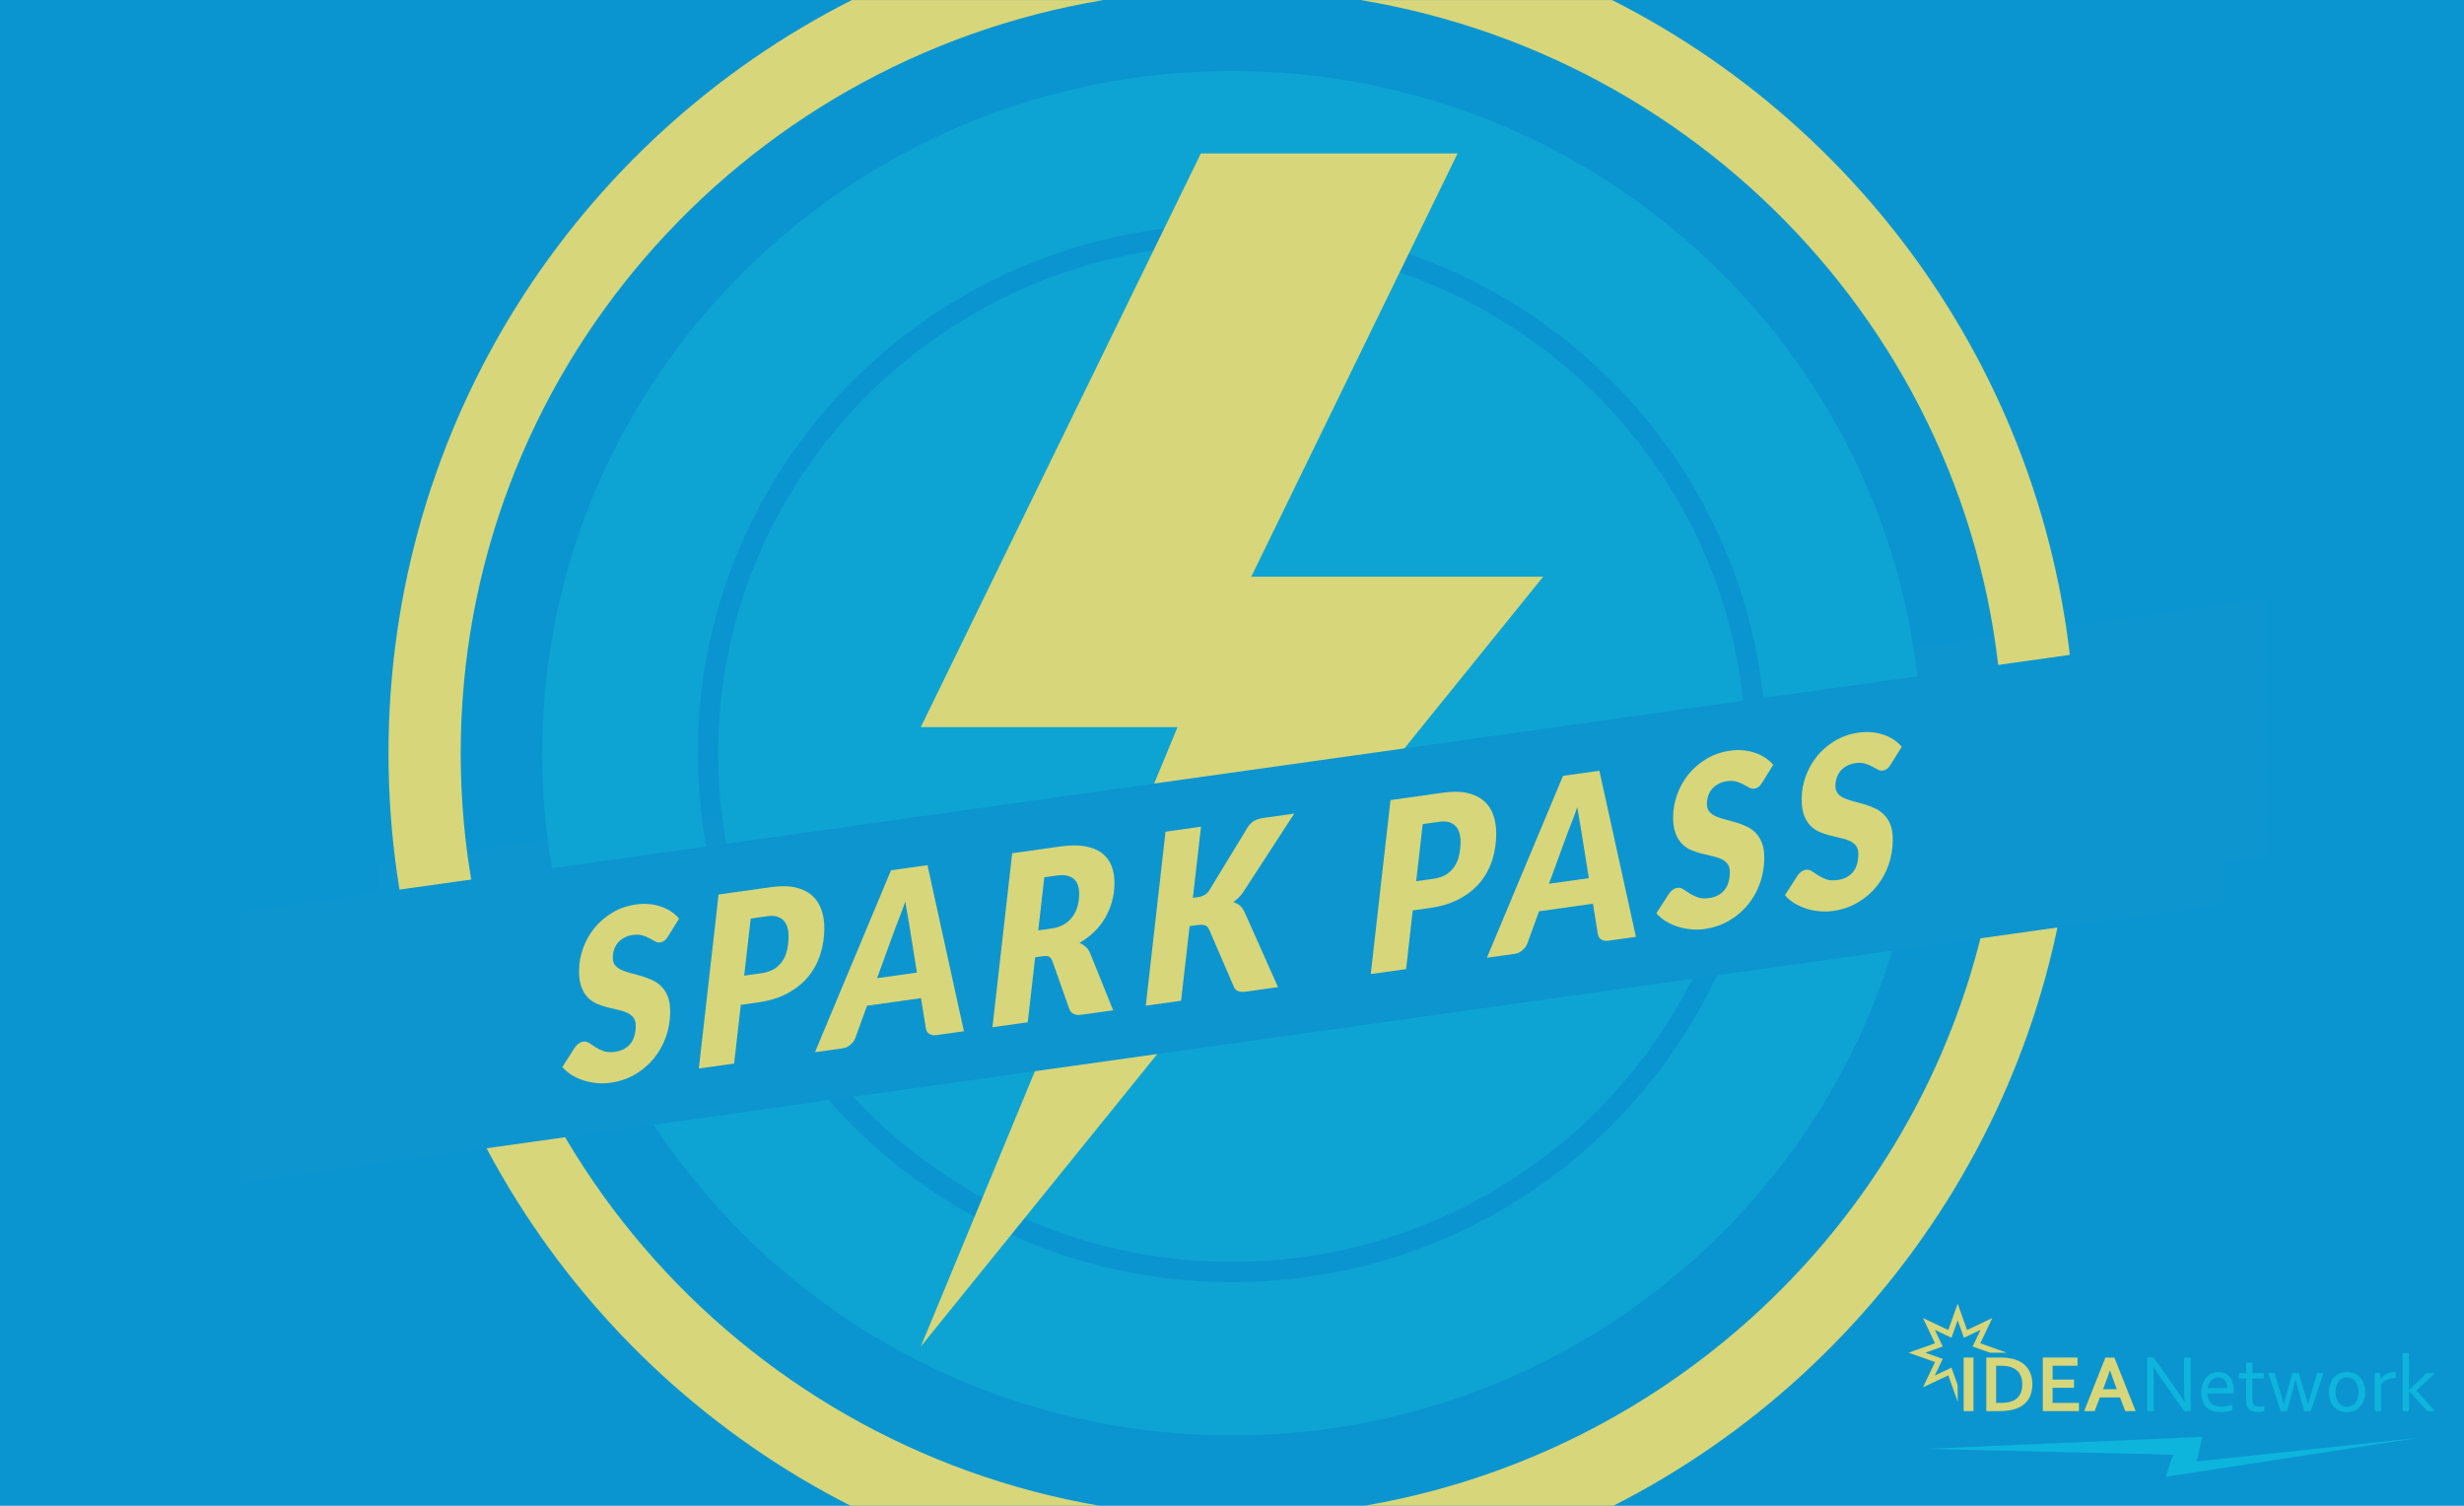 <?xml version="1.0" encoding="utf-8"?>
<!-- Generator: Adobe Illustrator 19.2.1, SVG Export Plug-In . SVG Version: 6.00 Build 0)  -->
<svg version="1.1" id="Layer_1" xmlns="http://www.w3.org/2000/svg" xmlns:xlink="http://www.w3.org/1999/xlink" x="0px" y="0px"
	 viewBox="0 0 255.12 155.91" enable-background="new 0 0 255.12 155.91" xml:space="preserve">
<rect x="-0.04" fill="#0B95D0" width="255.199" height="155.91"/>
<g>
	<g>
		<g enable-background="new    ">
			<defs>
				<polygon id="SVGID_1_" enable-background="new    " points="40.138,115.998 40.187,89.421 234.664,62.089 234.615,88.666
					"/>
			</defs>
			<clipPath id="SVGID_2_">
				<use xlink:href="#SVGID_1_"  overflow="visible"/>
			</clipPath>
			<g clip-path="url(#SVGID_2_)">
				<g>
					<g>
						<g>
							<polyline fill="#0D95D0" points="234.664,62.089 40.187,89.421 40.138,115.998 234.615,88.666 234.664,62.089 							"/>
						</g>
					</g>
				</g>
			</g>
		</g>
	</g>
</g>
<g>
	<g>
		<g enable-background="new    ">
			<defs>
				<polygon id="SVGID_3_" enable-background="new    " points="39.13,115.999 39.18,89.421 233.665,62.088 233.615,88.666 				"/>
			</defs>
			<clipPath id="SVGID_4_">
				<use xlink:href="#SVGID_3_"  overflow="visible"/>
			</clipPath>
			<g clip-path="url(#SVGID_4_)">
				<g>
					<g>
						<g>
							<polyline fill="#0D95D0" points="233.665,62.088 39.18,89.421 39.13,115.999 233.615,88.666 233.665,62.088 							"/>
						</g>
					</g>
				</g>
			</g>
		</g>
	</g>
</g>
<g>
	<g>
		<path fill="#0DA4D3" d="M127.56,7.351c-39.378,0-71.415,31.687-71.415,70.636c0,38.949,32.036,70.636,71.415,70.636
			c39.378,0,71.415-31.687,71.415-70.636C198.975,39.038,166.938,7.351,127.56,7.351z M127.56,132.756
			c-30.546,0-55.309-24.521-55.309-54.77c0-30.249,24.763-54.77,55.309-54.77s55.309,24.521,55.309,54.77
			C182.869,108.235,158.106,132.756,127.56,132.756z"/>
		<path fill="#0DA4D3" d="M127.56,25.328c-29.333,0-53.197,23.622-53.197,52.658c0,29.036,23.864,52.658,53.197,52.658
			s53.197-23.622,53.197-52.658C180.757,48.951,156.893,25.328,127.56,25.328z"/>
		<path fill="#D7D67A" d="M166.92,0.007h-26.046c37.776,6.271,66.546,38.8,66.546,77.98c0,2.629-0.127,5.237-0.391,7.802
			c-0.021,0.285-0.053,0.57-0.084,0.855v0.011c-0.264,2.449-0.655,4.857-1.151,7.232v0.011c-0.507,2.513-1.151,4.973-1.9,7.39
			c-8.731,28.105-32.856,49.527-62.64,54.616h25.793c28.39-14.422,47.848-43.9,47.848-77.917
			C214.894,43.917,195.383,14.397,166.92,0.007z M114.247,0.007H88.2c-28.464,14.39-47.975,43.91-47.975,77.98
			c0,34.017,19.458,63.495,47.848,77.917h25.793c-37.586-6.43-66.166-38.863-66.166-77.917
			C47.701,38.806,76.471,6.278,114.247,0.007z"/>
	</g>
	<polygon fill="#D7D67A" points="95.339,139.417 121.923,75.282 95.339,75.282 124.336,15.886 150.919,15.886 129.556,59.709
		159.781,59.709 	"/>
	<g>
		<g>
			<g enable-background="new    ">
				<defs>
					<polygon id="SVGID_5_" enable-background="new    " points="24.87,122.475 24.922,94.419 230.253,65.562 230.201,93.618
						"/>
				</defs>
				<clipPath id="SVGID_6_">
					<use xlink:href="#SVGID_5_"  overflow="visible"/>
				</clipPath>
				<g clip-path="url(#SVGID_6_)">
					<g>
						<g>
							<g>
								<polyline fill="#0D95D0" points="230.253,65.562 24.922,94.419 24.87,122.475 230.201,93.618 230.253,65.562 								"/>
							</g>
						</g>
					</g>
				</g>
			</g>
		</g>
	</g>
	<g>
		<g>
			<g enable-background="new    ">
				<defs>
					<polygon id="SVGID_7_" enable-background="new    " points="58.218,112.81 58.252,94.714 196.905,75.227 196.871,93.323
						"/>
				</defs>
				<clipPath id="SVGID_8_">
					<use xlink:href="#SVGID_7_"  overflow="visible"/>
				</clipPath>
				<g clip-path="url(#SVGID_8_)">
					<g>
						<g>
							<g>
								<path fill="#D7D67A" d="M65.87,93.643c-0.905,0.127-1.731,0.407-2.46,0.847c-0.73,0.431-1.347,0.967-1.861,1.593
									c-0.514,0.634-0.907,1.338-1.181,2.102c-0.274,0.765-0.411,1.536-0.413,2.323c-0.001,0.683,0.078,1.242,0.245,1.686
									s0.391,0.809,0.663,1.091c0.28,0.28,0.592,0.496,0.944,0.645c0.352,0.149,0.712,0.272,1.08,0.367
									c0.368,0.095,0.728,0.174,1.081,0.254c0.352,0.072,0.672,0.173,0.944,0.299s0.496,0.293,0.664,0.503
									c0.168,0.21,0.247,0.501,0.247,0.864c-0.001,0.787-0.187,1.409-0.556,1.859c-0.377,0.459-0.906,0.732-1.587,0.828
									c-0.465,0.065-0.857,0.043-1.177-0.068c-0.32-0.119-0.6-0.253-0.84-0.409s-0.456-0.299-0.656-0.435
									c-0.2-0.127-0.408-0.176-0.616-0.147c-0.16,0.023-0.312,0.087-0.473,0.196c-0.16,0.118-0.289,0.248-0.385,0.4l-1.309,2.034
									c0.264,0.309,0.576,0.585,0.951,0.817c0.376,0.232,0.784,0.417,1.224,0.563c0.44,0.146,0.896,0.237,1.377,0.282
									c0.472,0.055,0.953,0.039,1.426-0.027c0.953-0.134,1.811-0.427,2.58-0.881c0.762-0.453,1.411-1.011,1.941-1.673
									c0.538-0.663,0.948-1.404,1.237-2.231c0.29-0.827,0.428-1.685,0.429-2.584c0.001-0.623-0.078-1.147-0.245-1.565
									c-0.167-0.426-0.399-0.774-0.679-1.054c-0.28-0.272-0.6-0.495-0.952-0.653c-0.36-0.165-0.728-0.295-1.096-0.408
									c-0.368-0.112-0.736-0.208-1.089-0.296c-0.352-0.089-0.672-0.199-0.952-0.324c-0.28-0.125-0.504-0.284-0.672-0.485
									c-0.168-0.193-0.255-0.448-0.255-0.777c0.001-0.303,0.041-0.585,0.13-0.848c0.089-0.263,0.217-0.497,0.394-0.712
									c0.169-0.205,0.385-0.383,0.65-0.523c0.257-0.148,0.561-0.243,0.905-0.291c0.376-0.053,0.705-0.039,0.985,0.043
									c0.272,0.083,0.52,0.186,0.736,0.303c0.216,0.117,0.408,0.219,0.576,0.317c0.176,0.096,0.344,0.133,0.52,0.108
									c0.184-0.026,0.337-0.091,0.465-0.195c0.136-0.106,0.265-0.271,0.393-0.479l1.108-1.789
									c-0.216-0.272-0.488-0.511-0.799-0.717c-0.312-0.215-0.664-0.391-1.048-0.518c-0.384-0.136-0.792-0.226-1.233-0.268
									C66.791,93.566,66.335,93.578,65.87,93.643"/>
								<path fill="#D7D67A" d="M77.052,101.018l0.676-5.912l1.738-0.244c0.376-0.053,0.705-0.039,0.977,0.036
									c0.272,0.083,0.496,0.216,0.68,0.397c0.176,0.183,0.312,0.423,0.399,0.696c0.088,0.282,0.127,0.596,0.126,0.95
									c-0.001,0.501-0.05,0.966-0.147,1.404c-0.097,0.437-0.258,0.823-0.483,1.157c-0.225,0.334-0.514,0.608-0.866,0.831
									c-0.361,0.215-0.802,0.363-1.33,0.438L77.052,101.018 M79.832,91.854l-5.431,0.763l-2.044,18.015l3.653-0.513l0.692-6.079
									l1.754-0.247c1.178-0.165,2.203-0.474,3.069-0.941c0.866-0.459,1.58-1.035,2.141-1.71c0.57-0.676,0.988-1.453,1.262-2.312
									c0.282-0.861,0.42-1.779,0.422-2.739c0.001-0.709-0.102-1.351-0.317-1.935c-0.207-0.585-0.535-1.074-0.982-1.461
									c-0.448-0.387-1.016-0.652-1.712-0.814C81.642,91.72,80.809,91.716,79.832,91.854"/>
								<path fill="#D7D67A" d="M90.81,101.28l1.932-5.302c0.04-0.109,0.105-0.265,0.193-0.485c0.08-0.21,0.177-0.44,0.266-0.694
									c0.097-0.247,0.193-0.503,0.29-0.758c0.097-0.264,0.177-0.5,0.242-0.7c0.047,0.348,0.119,0.735,0.19,1.157
									c0.079,0.421,0.151,0.843,0.222,1.257l0.792,4.945L90.81,101.28 M96.029,89.577l-3.773,0.53l-7.875,18.835l2.884-0.405
									c0.296-0.042,0.561-0.165,0.802-0.381c0.241-0.207,0.401-0.428,0.482-0.664l1.224-3.361l5.583-0.785l0.507,3.118
									c0.032,0.255,0.151,0.445,0.343,0.574s0.44,0.18,0.761,0.135l2.836-0.399L96.029,89.577"/>
								<path fill="#D7D67A" d="M107.5,96.332l0.627-5.499l1.314-0.185c0.393-0.055,0.729-0.051,1.017,0.013s0.528,0.176,0.72,0.34
									c0.192,0.163,0.336,0.376,0.423,0.641c0.088,0.256,0.135,0.551,0.135,0.88c-0.001,0.432-0.05,0.854-0.154,1.258
									c-0.105,0.404-0.266,0.763-0.499,1.09c-0.233,0.327-0.53,0.602-0.898,0.826c-0.369,0.225-0.818,0.374-1.338,0.447
									L107.5,96.332 M109.783,87.644l-4.982,0.7l-2.044,18.015l3.653-0.513l0.773-6.73L108,99.002
									c0.272-0.038,0.481-0.024,0.617,0.052c0.136,0.076,0.248,0.216,0.336,0.437l1.769,4.989c0.08,0.239,0.231,0.4,0.44,0.5
									c0.208,0.1,0.472,0.132,0.777,0.09l3.316-0.466l-2.384-5.914c-0.112-0.27-0.263-0.49-0.463-0.661
									c-0.2-0.171-0.408-0.306-0.632-0.413c0.569-0.322,1.074-0.704,1.524-1.139c0.449-0.443,0.827-0.929,1.14-1.465
									c0.305-0.536,0.547-1.105,0.708-1.716c0.161-0.602,0.243-1.236,0.244-1.893c0.001-0.648-0.102-1.239-0.309-1.763
									s-0.535-0.962-0.983-1.305c-0.448-0.343-1.032-0.581-1.736-0.707C111.649,87.495,110.792,87.503,109.783,87.644"/>
								<path fill="#D7D67A" d="M134.006,84.24l-3.18,0.447c-0.36,0.051-0.681,0.148-0.946,0.288
									c-0.273,0.142-0.513,0.392-0.73,0.734l-3.912,6.427c-0.129,0.217-0.289,0.395-0.497,0.511
									c-0.2,0.123-0.433,0.208-0.697,0.245l-0.537,0.075l0.847-7.371l-3.677,0.517l-2.044,18.015l3.653-0.513l0.887-7.722
									l0.841-0.118c0.32-0.045,0.569-0.028,0.753,0.033c0.184,0.069,0.32,0.214,0.424,0.433l2.536,5.876
									c0.04,0.107,0.096,0.203,0.168,0.288c0.064,0.086,0.152,0.152,0.256,0.197c0.096,0.047,0.224,0.072,0.368,0.087
									c0.144,0.014,0.328,0.006,0.537-0.024l3.268-0.459l-3.453-7.743c-0.136-0.301-0.303-0.536-0.495-0.7
									c-0.2-0.162-0.424-0.286-0.68-0.363c0.208-0.142,0.401-0.307,0.586-0.497c0.193-0.191,0.369-0.424,0.546-0.699
									L134.006,84.24"/>
								<path fill="#D7D67A" d="M146.63,91.239l0.676-5.912l1.738-0.244c0.368-0.052,0.697-0.037,0.969,0.037
									c0.272,0.083,0.504,0.214,0.68,0.397c0.184,0.182,0.32,0.422,0.399,0.696c0.088,0.282,0.135,0.595,0.134,0.949
									c-0.001,0.501-0.058,0.968-0.155,1.405c-0.097,0.437-0.258,0.823-0.483,1.157c-0.217,0.333-0.506,0.607-0.866,0.831
									c-0.361,0.215-0.801,0.363-1.322,0.436L146.63,91.239 M149.41,82.075l-5.439,0.764l-2.044,18.015l3.661-0.514l0.684-6.078
									l1.762-0.248c1.178-0.165,2.203-0.474,3.069-0.941c0.858-0.458,1.58-1.035,2.141-1.71c0.562-0.675,0.988-1.453,1.262-2.312
									s0.412-1.778,0.414-2.738c0.001-0.709-0.102-1.351-0.309-1.936s-0.535-1.074-0.982-1.461
									c-0.448-0.387-1.024-0.651-1.712-0.814C151.221,81.942,150.388,81.938,149.41,82.075"/>
								<path fill="#D7D67A" d="M160.38,91.502l1.94-5.303c0.032-0.108,0.097-0.264,0.185-0.484c0.088-0.211,0.177-0.44,0.274-0.695
									c0.097-0.247,0.193-0.503,0.29-0.758c0.097-0.264,0.177-0.5,0.234-0.698c0.055,0.347,0.119,0.735,0.198,1.156
									c0.079,0.421,0.151,0.843,0.214,1.258l0.792,4.945L160.38,91.502 M165.599,79.8l-3.765,0.529l-7.883,18.836l2.892-0.406
									c0.288-0.041,0.553-0.164,0.794-0.379c0.241-0.207,0.409-0.429,0.49-0.665l1.224-3.361l5.583-0.785l0.499,3.119
									c0.04,0.254,0.151,0.445,0.343,0.574c0.192,0.129,0.448,0.179,0.761,0.135l2.844-0.4L165.599,79.8"/>
								<path fill="#D7D67A" d="M179.153,77.722c-0.905,0.127-1.731,0.407-2.46,0.847c-0.73,0.431-1.347,0.967-1.861,1.593
									c-0.514,0.634-0.907,1.338-1.181,2.102c-0.274,0.765-0.419,1.537-0.421,2.324c-0.001,0.683,0.086,1.241,0.253,1.685
									s0.391,0.809,0.663,1.091c0.28,0.28,0.592,0.496,0.944,0.645c0.352,0.149,0.712,0.272,1.08,0.367
									c0.368,0.095,0.728,0.174,1.081,0.254c0.352,0.072,0.664,0.175,0.944,0.299c0.272,0.126,0.496,0.293,0.664,0.503
									c0.168,0.21,0.247,0.501,0.247,0.864c-0.001,0.787-0.187,1.409-0.556,1.859c-0.377,0.459-0.906,0.732-1.587,0.828
									c-0.465,0.065-0.857,0.043-1.177-0.068c-0.32-0.119-0.6-0.253-0.84-0.409s-0.464-0.298-0.664-0.434
									c-0.192-0.129-0.4-0.177-0.608-0.148c-0.16,0.023-0.32,0.088-0.473,0.196c-0.16,0.118-0.289,0.248-0.385,0.4l-1.317,2.035
									c0.264,0.309,0.584,0.584,0.959,0.816c0.376,0.232,0.784,0.417,1.224,0.563c0.44,0.146,0.897,0.237,1.377,0.282
									c0.472,0.055,0.953,0.039,1.426-0.027c0.953-0.134,1.811-0.427,2.572-0.88c0.77-0.454,1.419-1.012,1.949-1.674
									c0.538-0.663,0.948-1.404,1.237-2.231c0.282-0.826,0.428-1.685,0.429-2.584c0.001-0.623-0.078-1.147-0.253-1.563
									c-0.167-0.426-0.391-0.775-0.671-1.055c-0.28-0.272-0.6-0.495-0.96-0.652c-0.352-0.167-0.72-0.296-1.088-0.409
									c-0.376-0.111-0.736-0.208-1.089-0.296c-0.352-0.089-0.672-0.199-0.952-0.324c-0.28-0.125-0.504-0.284-0.672-0.485
									c-0.168-0.193-0.255-0.448-0.255-0.777c0.001-0.303,0.041-0.585,0.13-0.848c0.089-0.263,0.217-0.497,0.394-0.712
									c0.169-0.205,0.385-0.383,0.65-0.523c0.257-0.148,0.561-0.243,0.905-0.291c0.376-0.053,0.705-0.039,0.977,0.044
									c0.28,0.082,0.528,0.185,0.744,0.302c0.208,0.118,0.408,0.219,0.576,0.317c0.176,0.096,0.344,0.133,0.52,0.108
									c0.176-0.025,0.337-0.091,0.465-0.195c0.136-0.106,0.265-0.271,0.393-0.479l1.108-1.789
									c-0.216-0.272-0.488-0.511-0.799-0.717c-0.32-0.214-0.664-0.391-1.048-0.518c-0.384-0.136-0.792-0.226-1.233-0.268
									C180.075,77.645,179.618,77.657,179.153,77.722"/>
								<path fill="#D7D67A" d="M192.459,75.852c-0.905,0.127-1.731,0.407-2.46,0.847c-0.73,0.431-1.347,0.967-1.861,1.593
									c-0.514,0.634-0.907,1.338-1.181,2.102c-0.274,0.765-0.411,1.536-0.413,2.323c-0.001,0.683,0.078,1.242,0.245,1.686
									c0.167,0.443,0.391,0.809,0.663,1.091c0.28,0.28,0.592,0.496,0.944,0.645c0.352,0.149,0.712,0.272,1.08,0.367
									c0.368,0.095,0.728,0.174,1.081,0.254c0.352,0.072,0.664,0.175,0.944,0.299c0.272,0.126,0.496,0.293,0.664,0.503
									c0.168,0.21,0.247,0.501,0.247,0.864c-0.001,0.787-0.187,1.409-0.556,1.859c-0.377,0.459-0.906,0.732-1.587,0.828
									c-0.465,0.065-0.857,0.043-1.177-0.068c-0.32-0.119-0.6-0.253-0.84-0.409s-0.464-0.298-0.656-0.435
									c-0.2-0.127-0.408-0.176-0.616-0.147c-0.16,0.023-0.312,0.087-0.473,0.196c-0.16,0.118-0.289,0.248-0.385,0.4l-1.309,2.034
									c0.256,0.31,0.576,0.585,0.951,0.817c0.376,0.232,0.784,0.417,1.224,0.563c0.44,0.146,0.896,0.237,1.377,0.282
									c0.472,0.055,0.953,0.039,1.426-0.027c0.953-0.134,1.811-0.427,2.572-0.88c0.77-0.454,1.419-1.012,1.949-1.674
									c0.538-0.663,0.948-1.404,1.237-2.231c0.282-0.826,0.428-1.685,0.429-2.584c0.001-0.623-0.078-1.147-0.245-1.565
									c-0.167-0.426-0.399-0.774-0.679-1.054c-0.28-0.272-0.6-0.495-0.96-0.652c-0.352-0.167-0.72-0.296-1.088-0.409
									c-0.368-0.112-0.736-0.208-1.089-0.296c-0.352-0.089-0.672-0.199-0.952-0.324s-0.504-0.284-0.672-0.485
									c-0.168-0.193-0.255-0.448-0.255-0.777c0.001-0.303,0.041-0.585,0.13-0.848c0.089-0.263,0.217-0.497,0.394-0.712
									c0.169-0.205,0.385-0.383,0.65-0.523c0.257-0.148,0.561-0.243,0.905-0.291c0.376-0.053,0.705-0.039,0.977,0.044
									c0.28,0.082,0.528,0.185,0.744,0.302c0.208,0.118,0.408,0.219,0.576,0.317c0.176,0.096,0.344,0.133,0.52,0.108
									c0.176-0.025,0.337-0.091,0.465-0.195c0.136-0.106,0.265-0.271,0.393-0.479l1.108-1.789
									c-0.216-0.272-0.488-0.511-0.799-0.717c-0.312-0.215-0.664-0.391-1.048-0.518c-0.384-0.136-0.792-0.226-1.233-0.268
									C193.38,75.775,192.923,75.787,192.459,75.852"/>
							</g>
						</g>
					</g>
				</g>
			</g>
		</g>
	</g>
</g>
<polygon fill="#0DB5DD" points="199.356,150.013 225.007,150.613 224.242,152.902 250.385,148.876 227.445,151.316 228.016,148.773
	"/>
<g id="layer1_1_" transform="translate(-235.898,-456.225)">
	<g id="g2990_1_">
		<g id="path3780-1-4_1_">
			<path fill="#D7D67A" d="M438.595,591.209l-0.272,0.763l-0.703,1.966l-1.88-0.897l-0.733-0.349
				l0.345,0.733l0.897,1.885l-1.962,0.699l-0.768,0.272l0.768,0.272l1.962,0.699l-0.897,1.884l-0.345,0.733l0.733-0.349l1.884-0.893
				l0.699,1.962l0.272,0.768v-1.725l-0.535-1.501l-0.108-0.302l-0.289,0.138l-1.44,0.681l0.686-1.436l0.138-0.289l-0.302-0.108
				l-1.501-0.535l1.501-0.535l0.302-0.103l-0.138-0.289l-0.686-1.44l1.44,0.686l0.289,0.134l0.108-0.302l0.535-1.501l0.535,1.501
				l0.104,0.302l0.289-0.134l1.44-0.686l-0.686,1.44l-0.138,0.289l0.302,0.103l1.501,0.535h1.725l-0.763-0.272l-1.966-0.699
				l0.897-1.885l0.345-0.733l-0.733,0.349l-1.88,0.897l-0.699-1.966L438.595,591.209L438.595,591.209z"/>
		</g>
		<g enable-background="new    ">
			<path fill="#0DB5DD" d="M461.064,599.876c0.34,0.489,0.676,0.992,1.007,1.509h0.025c-0.036-0.539-0.054-1.089-0.054-1.65v-2.952
				h0.68v5.547h-0.676l-2.176-3.093c-0.376-0.539-0.712-1.042-1.007-1.509h-0.025c0.036,0.506,0.054,1.096,0.054,1.77v2.831h-0.676
				v-5.547h0.672L461.064,599.876z"/>
			<path fill="#0DB5DD" d="M465.914,601.874c0.213,0,0.407-0.017,0.583-0.052c0.175-0.035,0.35-0.084,0.524-0.147v0.535
				c-0.141,0.069-0.315,0.124-0.522,0.164c-0.207,0.04-0.43,0.06-0.667,0.06c-0.282,0-0.547-0.036-0.794-0.108
				c-0.247-0.072-0.461-0.188-0.642-0.348c-0.181-0.16-0.323-0.37-0.425-0.628c-0.102-0.259-0.154-0.57-0.154-0.935
				c0-0.359,0.05-0.671,0.149-0.935c0.099-0.264,0.232-0.484,0.397-0.661c0.165-0.177,0.356-0.309,0.571-0.398
				c0.215-0.088,0.44-0.133,0.674-0.133c0.22,0,0.426,0.037,0.618,0.11c0.192,0.073,0.358,0.189,0.498,0.346
				s0.252,0.361,0.333,0.609c0.081,0.249,0.122,0.547,0.122,0.895c0,0.033,0,0.062,0,0.085c0,0.024-0.001,0.077-0.004,0.16h-2.719
				c0,0.252,0.038,0.465,0.114,0.641c0.076,0.175,0.18,0.318,0.311,0.427c0.131,0.109,0.285,0.189,0.462,0.238
				C465.519,601.849,465.71,601.874,465.914,601.874z M465.575,598.839c-0.148,0-0.286,0.029-0.413,0.087s-0.239,0.137-0.334,0.236
				c-0.095,0.099-0.172,0.216-0.231,0.35c-0.059,0.134-0.095,0.277-0.109,0.429h2.015c0-0.155-0.02-0.299-0.061-0.433
				c-0.04-0.134-0.1-0.251-0.178-0.35c-0.078-0.099-0.175-0.178-0.29-0.234C465.859,598.868,465.726,598.839,465.575,598.839z"/>
			<path fill="#0DB5DD" d="M470.346,602.338c-0.055,0.022-0.14,0.043-0.253,0.062c-0.113,0.019-0.249,0.03-0.406,0.033
				c-0.207,0-0.387-0.026-0.539-0.077c-0.152-0.051-0.278-0.124-0.379-0.22c-0.101-0.096-0.176-0.211-0.226-0.346
				c-0.05-0.135-0.075-0.286-0.075-0.452v-2.396h-0.759v-0.551h0.759v-1.078h0.643v1.078h1.177v0.551h-1.177v2.297
				c0,0.091,0.013,0.176,0.039,0.253c0.026,0.077,0.068,0.144,0.124,0.201c0.057,0.057,0.129,0.101,0.218,0.133
				c0.088,0.032,0.195,0.048,0.319,0.048c0.086,0,0.176-0.007,0.272-0.021c0.095-0.014,0.183-0.032,0.263-0.054V602.338z"/>
			<path fill="#0DB5DD" d="M473.562,599.042c-0.084,0.362-0.164,0.674-0.237,0.937l-0.637,2.351h-0.649l-1.278-3.938h0.643
				l0.734,2.454c0.097,0.323,0.171,0.582,0.221,0.775h0.017c0.044-0.199,0.117-0.486,0.219-0.862l0.658-2.367h0.643l0.717,2.367
				c0.096,0.321,0.176,0.608,0.239,0.862h0.017c0.067-0.254,0.14-0.513,0.221-0.775l0.734-2.454h0.643l-1.313,3.938h-0.675
				l-0.654-2.351c-0.078-0.279-0.159-0.591-0.243-0.937H473.562z"/>
			<path fill="#0DB5DD" d="M480.772,600.365c0,0.31-0.044,0.591-0.133,0.846c-0.088,0.254-0.213,0.472-0.375,0.653
				c-0.162,0.181-0.357,0.321-0.587,0.421c-0.229,0.099-0.486,0.149-0.771,0.149c-0.293,0-0.555-0.05-0.785-0.149
				c-0.231-0.1-0.427-0.24-0.589-0.421c-0.162-0.181-0.285-0.399-0.371-0.653c-0.086-0.254-0.129-0.536-0.129-0.846
				c0-0.312,0.044-0.596,0.133-0.85c0.088-0.254,0.214-0.473,0.375-0.655c0.162-0.182,0.358-0.323,0.589-0.423
				c0.231-0.099,0.488-0.149,0.773-0.149c0.29,0,0.551,0.05,0.784,0.149s0.428,0.24,0.589,0.423c0.16,0.182,0.283,0.401,0.369,0.655
				C480.729,599.769,480.772,600.053,480.772,600.365z M480.1,600.365c0-0.243-0.03-0.46-0.089-0.649
				c-0.06-0.189-0.142-0.35-0.249-0.481c-0.106-0.131-0.233-0.231-0.379-0.299c-0.146-0.068-0.307-0.102-0.481-0.102
				s-0.334,0.034-0.481,0.102c-0.146,0.068-0.273,0.167-0.379,0.299c-0.106,0.131-0.189,0.292-0.249,0.481
				c-0.06,0.189-0.089,0.406-0.089,0.649c0,0.24,0.03,0.455,0.089,0.645c0.059,0.189,0.143,0.349,0.251,0.479
				c0.108,0.13,0.235,0.229,0.381,0.296c0.146,0.068,0.307,0.102,0.481,0.102s0.334-0.034,0.479-0.102
				c0.145-0.068,0.271-0.166,0.377-0.296c0.106-0.13,0.189-0.29,0.249-0.479C480.07,600.82,480.1,600.605,480.1,600.365z"/>
			<path fill="#0DB5DD" d="M483.947,598.914h-0.05c-0.152,0-0.301,0.014-0.448,0.042c-0.147,0.028-0.284,0.07-0.412,0.126
				c-0.129,0.057-0.245,0.127-0.348,0.209c-0.104,0.083-0.19,0.181-0.259,0.294v2.744h-0.643v-3.938h0.497l0.124,0.626h0.012
				c0.064-0.102,0.142-0.197,0.234-0.286c0.093-0.088,0.197-0.166,0.313-0.232c0.116-0.066,0.243-0.118,0.381-0.156
				c0.138-0.037,0.283-0.056,0.435-0.056c0.028,0,0.056,0.001,0.085,0.002c0.029,0.001,0.055,0.003,0.077,0.006V598.914z"/>
			<path fill="#0DB5DD" d="M487.181,598.392h0.837l-1.924,1.812l1.919,2.127h-0.8l-1.89-2.098h-0.008v2.098h-0.643v-6.003h0.643
				v3.822h0.008L487.181,598.392z"/>
		</g>
		<g enable-background="new    ">
			<path fill="#D7D67A" d="M439.215,602.33v-5.547h1.016v5.547H439.215z"/>
			<path fill="#D7D67A" d="M441.558,602.33v-5.547h1.467c0.13,0,0.262,0.004,0.396,0.012c0.134,0.008,0.265,0.021,0.392,0.037
				c0.127,0.017,0.25,0.037,0.369,0.06c0.119,0.024,0.228,0.052,0.327,0.085c0.296,0.094,0.557,0.221,0.784,0.381
				c0.227,0.16,0.417,0.35,0.57,0.568c0.153,0.218,0.269,0.462,0.348,0.732c0.079,0.27,0.118,0.562,0.118,0.877
				c0,0.299-0.033,0.578-0.099,0.839c-0.066,0.261-0.167,0.5-0.303,0.715c-0.135,0.216-0.306,0.406-0.512,0.57
				c-0.206,0.164-0.45,0.299-0.732,0.404c-0.235,0.089-0.502,0.155-0.8,0.199c-0.298,0.044-0.634,0.066-1.007,0.066H441.558z
				 M442.992,601.48c0.594,0,1.058-0.081,1.393-0.245c0.296-0.146,0.52-0.359,0.672-0.638c0.152-0.279,0.228-0.636,0.228-1.07
				c0-0.227-0.025-0.431-0.075-0.614c-0.05-0.182-0.122-0.345-0.216-0.487c-0.094-0.142-0.208-0.264-0.342-0.367
				c-0.134-0.102-0.285-0.187-0.454-0.253c-0.158-0.061-0.333-0.105-0.526-0.133c-0.194-0.028-0.41-0.041-0.651-0.041h-0.448v3.847
				H442.992z"/>
			<path fill="#D7D67A" d="M448.422,601.48h2.728v0.85h-3.743v-5.547h3.594v0.85h-2.579v1.434h2.214v0.85h-2.214V601.48z"/>
			<path fill="#D7D67A" d="M455.403,600.916h-2.089l-0.543,1.414h-1.082l2.201-5.547h0.929l2.201,5.547h-1.074L455.403,600.916z
				 M454.351,598.118c-0.194,0.58-0.367,1.065-0.519,1.455l-0.19,0.494h1.434l-0.19-0.494c-0.15-0.393-0.323-0.878-0.519-1.455
				H454.351z"/>
		</g>
	</g>
</g>
</svg>

